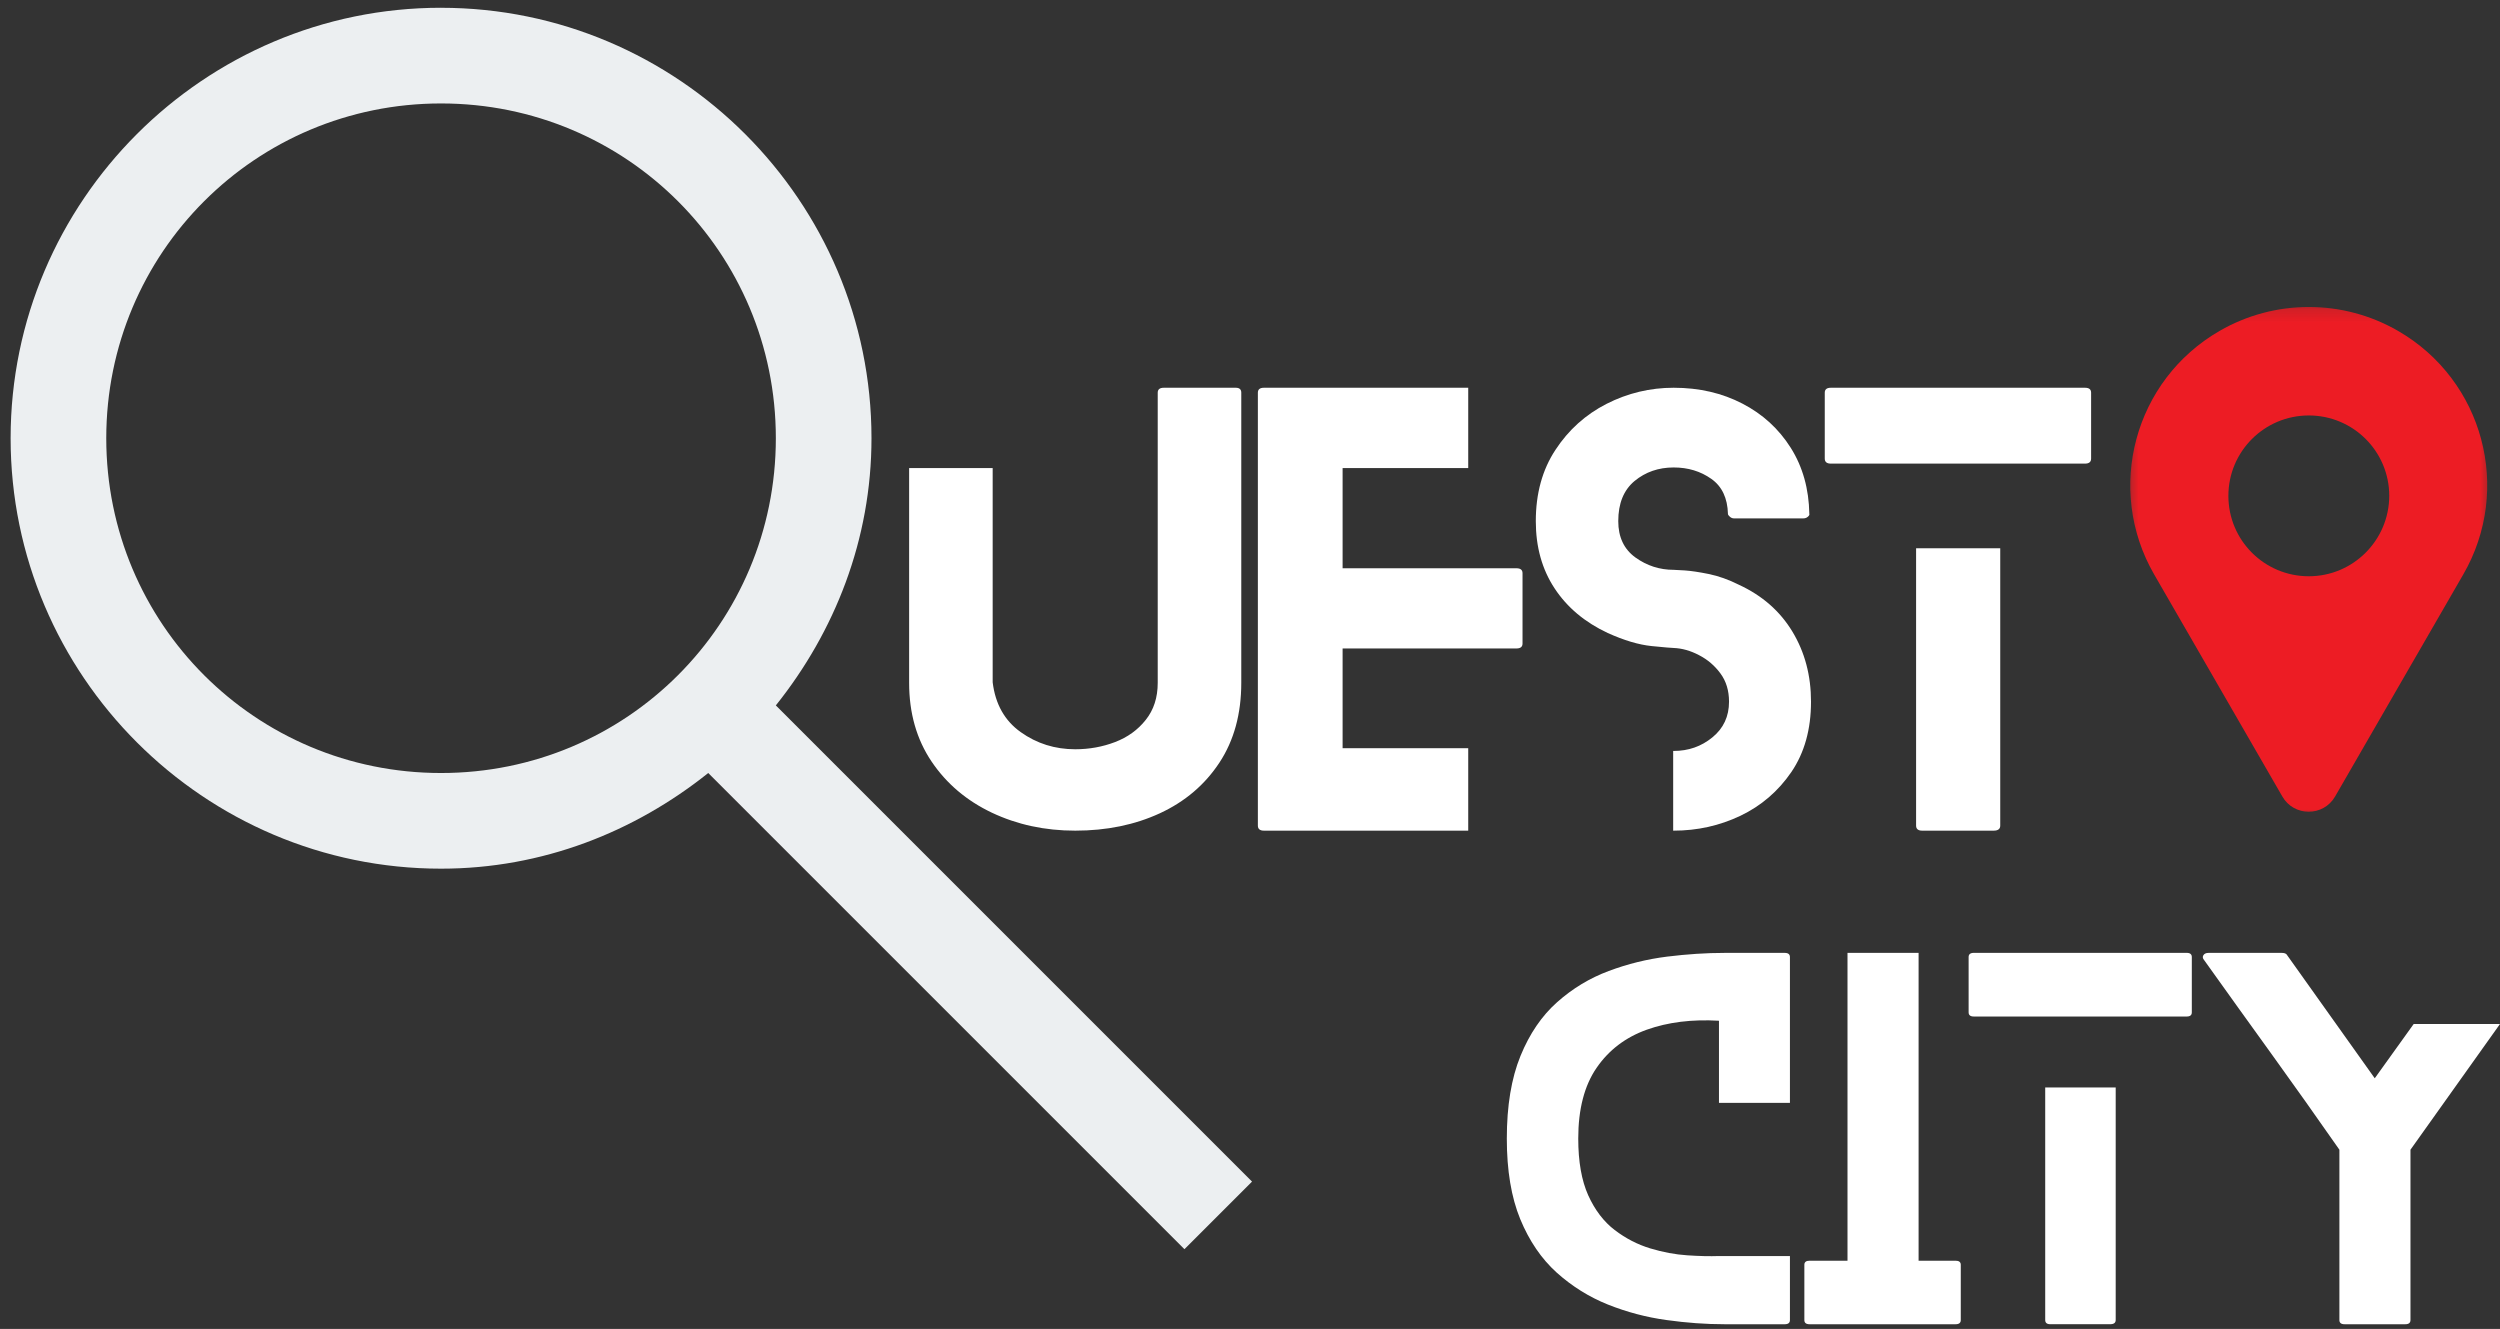 <svg width="190" height="101" viewBox="0 0 190 101" fill="none" xmlns="http://www.w3.org/2000/svg">
<rect x="0" y="0" width="190" height="101" fill="#333333" stroke="none"/>
<mask id="mask0_2199_3394" style="mask-type:luminance" maskUnits="userSpaceOnUse" x="161" y="23" width="29" height="40">
<path d="M161.475 23.15H189.46V62.079H161.475V23.15Z" fill="white"/>
</mask>
<g mask="url(#mask0_2199_3394)">
<path d="M182.25 25.148C178.057 22.725 172.883 22.725 168.69 25.148C162.195 28.893 159.974 37.18 163.721 43.666L173.455 60.529C174.345 62.08 176.579 62.08 177.47 60.529L187.204 43.666C190.957 37.18 188.739 28.893 182.25 25.148ZM175.47 43.796C172.093 43.796 169.357 41.063 169.357 37.686C169.357 34.308 172.093 31.575 175.47 31.575C178.848 31.575 181.583 34.308 181.583 37.686C181.574 41.056 178.841 43.796 175.47 43.796Z" fill="#ED1C24"/>
</g>
<path d="M33.52 0.592C51.541 0.592 66.233 15.282 66.233 33.306C66.233 41.01 63.441 48.009 58.964 53.611L95.155 89.802L90.017 94.938L53.826 58.749C48.223 63.224 41.227 66.019 33.52 66.019C15.498 66.019 0.807 51.327 0.807 33.306C0.807 15.282 15.498 0.59 33.52 0.59V0.592ZM33.52 7.862C19.422 7.862 8.076 19.208 8.076 33.306C8.076 47.403 19.422 58.749 33.52 58.749C47.617 58.749 58.964 47.403 58.964 33.306C58.964 19.208 47.617 7.862 33.52 7.862Z" fill="#ECEFF1"/>
<path d="M93.918 29.469C94.196 29.469 94.337 29.594 94.337 29.842V51.897C94.337 54.254 93.784 56.274 92.679 57.955C91.572 59.638 90.064 60.923 88.151 61.809C86.243 62.69 84.1 63.13 81.72 63.13C79.417 63.13 77.304 62.674 75.379 61.763C73.46 60.852 71.931 59.556 70.797 57.873C69.661 56.186 69.094 54.193 69.094 51.897V35.572H75.443V51.852C75.644 53.51 76.354 54.773 77.575 55.641C78.796 56.511 80.176 56.944 81.72 56.944C82.781 56.944 83.79 56.762 84.744 56.397C85.696 56.033 86.475 55.473 87.076 54.712C87.682 53.954 87.987 53.015 87.987 51.897V29.842C87.987 29.594 88.142 29.469 88.452 29.469H93.918Z" fill="white"/>
<path d="M111.585 56.862V63.13H96.062C95.752 63.13 95.598 63.002 95.598 62.747V29.842C95.598 29.594 95.752 29.469 96.062 29.469H111.585V35.572H102.038V43.188H115.248C115.557 43.188 115.712 43.313 115.712 43.562V48.909C115.712 49.16 115.557 49.283 115.248 49.283H102.038V56.862H111.585Z" fill="white"/>
<path d="M132.162 44.445C133.929 45.261 135.282 46.447 136.225 48.007C137.165 49.563 137.637 51.337 137.637 53.327C137.637 55.429 137.138 57.213 136.143 58.675C135.145 60.132 133.856 61.242 132.271 62C130.686 62.754 128.994 63.13 127.197 63.13C127.197 63.13 127.183 63.13 127.161 63.13V57.072C127.183 57.072 127.197 57.072 127.197 57.072C128.32 57.072 129.301 56.73 130.139 56.042C130.982 55.357 131.406 54.452 131.406 53.327C131.406 52.485 131.187 51.767 130.75 51.177C130.317 50.59 129.777 50.127 129.128 49.793C128.484 49.453 127.839 49.271 127.197 49.246C127.056 49.246 126.496 49.198 125.512 49.1C124.532 48.998 123.426 48.668 122.187 48.107C120.449 47.294 119.103 46.165 118.151 44.719C117.197 43.275 116.721 41.571 116.721 39.608C116.721 37.508 117.217 35.7 118.215 34.188C119.21 32.671 120.506 31.505 122.105 30.689C123.708 29.876 125.405 29.469 127.197 29.469C129.133 29.469 130.873 29.87 132.417 30.671C133.959 31.468 135.186 32.589 136.097 34.033C137.008 35.479 137.477 37.155 137.509 39.061C137.532 39.116 137.496 39.187 137.4 39.271C137.302 39.358 137.184 39.398 137.045 39.398H131.788C131.672 39.398 131.565 39.358 131.469 39.271C131.372 39.187 131.324 39.116 131.324 39.061C131.292 37.854 130.871 36.964 130.057 36.392C129.242 35.816 128.29 35.527 127.197 35.527C126.049 35.527 125.058 35.871 124.227 36.556C123.4 37.244 122.988 38.26 122.988 39.608C122.988 40.817 123.421 41.737 124.291 42.368C125.166 42.995 126.133 43.307 127.197 43.307C127.281 43.307 127.561 43.322 128.035 43.352C128.513 43.384 129.124 43.475 129.866 43.625C130.613 43.778 131.378 44.051 132.162 44.445Z" fill="white"/>
<path d="M145.623 41.667H152.018V62.747C152.018 63.002 151.85 63.13 151.517 63.13H146.088C145.778 63.13 145.623 63.002 145.623 62.747V41.667ZM139.146 35.235C138.837 35.235 138.682 35.108 138.682 34.853V29.842C138.682 29.594 138.837 29.469 139.146 29.469H158.459C158.769 29.469 158.924 29.594 158.924 29.842V34.853C158.924 35.108 158.769 35.235 158.459 35.235H139.146Z" fill="white"/>
<path d="M130.642 95.459H136.035V100.323C136.035 100.537 135.903 100.642 135.643 100.642H131.061C129.651 100.642 128.182 100.537 126.652 100.323C125.121 100.111 123.639 99.72 122.206 99.148C120.771 98.572 119.473 97.761 118.307 96.716C117.146 95.666 116.223 94.311 115.538 92.653C114.857 90.995 114.518 88.954 114.518 86.531C114.518 84.042 114.864 81.949 115.556 80.254C116.248 78.56 117.178 77.198 118.344 76.164C119.51 75.126 120.815 74.338 122.261 73.796C123.705 73.256 125.187 72.891 126.707 72.702C128.223 72.516 129.676 72.42 131.061 72.42H135.643C135.903 72.42 136.035 72.527 136.035 72.739V83.816H130.642V77.576C128.595 77.455 126.763 77.683 125.149 78.259C123.539 78.838 122.27 79.803 121.341 81.156C120.412 82.504 119.947 84.297 119.947 86.531C119.947 88.276 120.198 89.71 120.703 90.84C121.213 91.965 121.883 92.844 122.716 93.482C123.555 94.12 124.452 94.584 125.413 94.876C126.379 95.167 127.319 95.345 128.237 95.404C129.152 95.466 129.954 95.484 130.642 95.459Z" fill="white"/>
<path d="M148.627 95.814C148.887 95.814 149.019 95.919 149.019 96.124V100.323C149.019 100.537 148.887 100.642 148.627 100.642H137.523C137.261 100.642 137.131 100.537 137.131 100.323V96.124C137.131 95.919 137.261 95.814 137.523 95.814H140.41V72.42H145.813V95.814H148.627Z" fill="white"/>
<path d="M155.436 82.648H160.793V100.321C160.793 100.535 160.652 100.64 160.374 100.64H155.819C155.564 100.64 155.436 100.535 155.436 100.321V82.648ZM150.007 77.255C149.745 77.255 149.615 77.15 149.615 76.936V72.737C149.615 72.525 149.745 72.418 150.007 72.418H166.195C166.45 72.418 166.578 72.525 166.578 72.737V76.936C166.578 77.15 166.45 77.255 166.195 77.255H150.007Z" fill="white"/>
<path d="M183.442 77.822H190.001L183.196 87.378V100.323C183.196 100.537 183.064 100.642 182.804 100.642H178.185C177.924 100.642 177.794 100.537 177.794 100.323V87.378C176.104 84.955 174.396 82.546 172.665 80.145C170.934 77.747 169.212 75.349 167.5 72.948C167.404 72.834 167.388 72.718 167.454 72.602C167.527 72.481 167.657 72.42 167.846 72.42H173.421C173.585 72.42 173.703 72.456 173.776 72.529L180.481 81.949L183.442 77.822Z" fill="white"/>
</svg>

